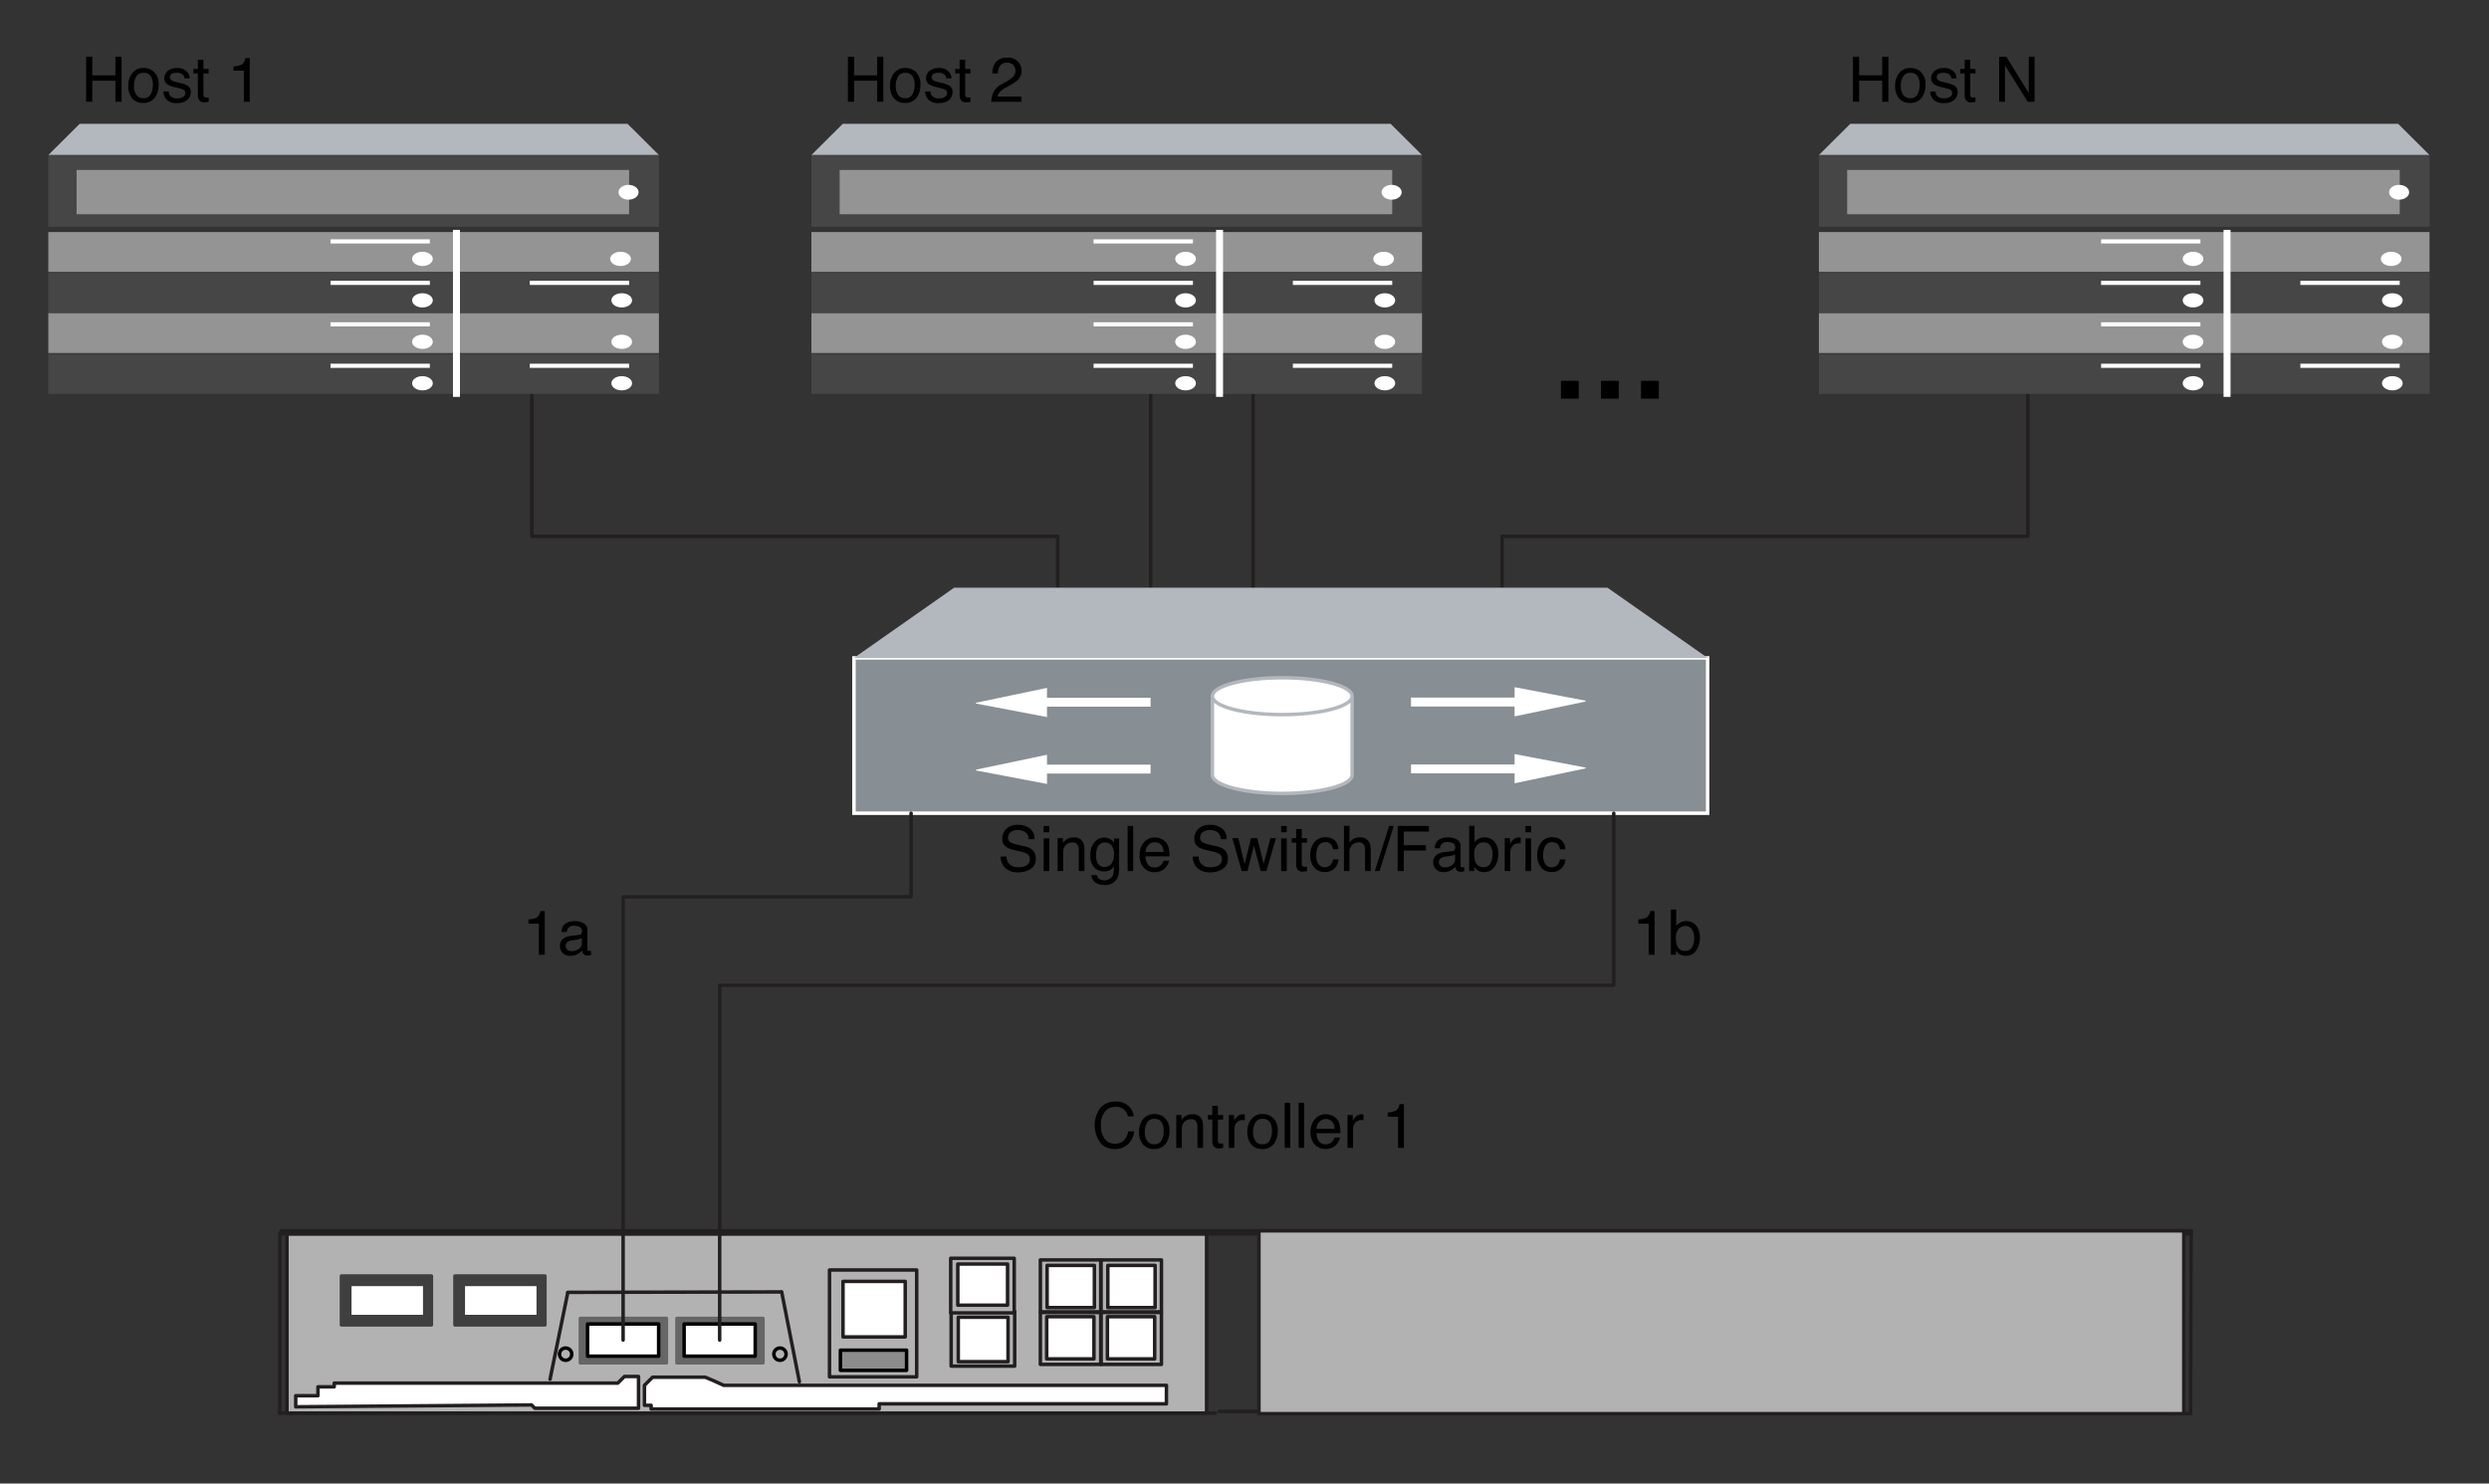 <svg xmlns="http://www.w3.org/2000/svg" viewBox="0 0 356.588 212.602"><rect x="0" y="0" width="356.588" height="212.602" fill="#333333" stroke="none"/><defs><style>.adb60cbd-8599-4d52-ad8f-e9e3b1d90ad9,.b26b05b1-2ea4-49bc-b7e1-215b05d3234e,.b8c6bab5-532f-4686-ad69-a2a317ab7eff,.e4f5b4c9-cf37-46fa-b82a-c961aa7a1719{fill:none;}.a371c212-15c3-414e-9a32-32febe1ee6a8,.b8c6bab5-532f-4686-ad69-a2a317ab7eff,.e018a293-1144-4511-9efd-504c41032578{stroke:#231f20;}.a371c212-15c3-414e-9a32-32febe1ee6a8,.a59b11aa-3bcd-4e32-a434-685fc050ba62,.b8c6bab5-532f-4686-ad69-a2a317ab7eff,.bf6b5645-eb0f-4d42-bbf0-b80c576dd2a1,.e018a293-1144-4511-9efd-504c41032578,.e3a4c0f5-120e-4187-a3fd-5f0a353a4a6a,.e4f5b4c9-cf37-46fa-b82a-c961aa7a1719,.e81360a2-4fdf-4245-ba1a-b19e683e281e,.ea867fc7-bb93-41ac-a06e-5727812a0a49{stroke-linecap:round;stroke-linejoin:round;}.a371c212-15c3-414e-9a32-32febe1ee6a8,.a59b11aa-3bcd-4e32-a434-685fc050ba62,.adb60cbd-8599-4d52-ad8f-e9e3b1d90ad9,.b26b05b1-2ea4-49bc-b7e1-215b05d3234e,.b8c6bab5-532f-4686-ad69-a2a317ab7eff,.bf6b5645-eb0f-4d42-bbf0-b80c576dd2a1,.e018a293-1144-4511-9efd-504c41032578,.e3a4c0f5-120e-4187-a3fd-5f0a353a4a6a,.e4f5b4c9-cf37-46fa-b82a-c961aa7a1719,.e81360a2-4fdf-4245-ba1a-b19e683e281e,.ea867fc7-bb93-41ac-a06e-5727812a0a49{stroke-width:0.5px;}.ea6e15d7-5fff-445d-9853-149cd0fd172d{fill:#878e94;}.b26b05b1-2ea4-49bc-b7e1-215b05d3234e,.be2125d8-b67d-4a27-888d-c0e71236d2b0{stroke:#fff;}.a9adb19e-8619-45ff-8abb-6552973499e9{fill:#b3b7be;}.a59b11aa-3bcd-4e32-a434-685fc050ba62,.be2125d8-b67d-4a27-888d-c0e71236d2b0,.e018a293-1144-4511-9efd-504c41032578,.e3a4c0f5-120e-4187-a3fd-5f0a353a4a6a,.ee2a014e-5a3c-4ac0-9e11-534b4d03095a{fill:#fff;}.adb60cbd-8599-4d52-ad8f-e9e3b1d90ad9{stroke:#b3b7be;}.aa6eeb81-6516-41f3-a754-bb1ff42faa3b{fill:#949494;}.e3ee4698-fe76-42d5-9c62-decda772161f{fill:#464646;}.aeb0f1fc-a879-4788-9525-6faafcdfdd41{fill:#444b4c;}.a371c212-15c3-414e-9a32-32febe1ee6a8{fill:#b2b2b2;}.e81360a2-4fdf-4245-ba1a-b19e683e281e{fill:#666;stroke:#666;}.a59b11aa-3bcd-4e32-a434-685fc050ba62,.bf6b5645-eb0f-4d42-bbf0-b80c576dd2a1,.e4f5b4c9-cf37-46fa-b82a-c961aa7a1719{stroke:#000;}.ea867fc7-bb93-41ac-a06e-5727812a0a49{fill:#3f3f3f;}.e3a4c0f5-120e-4187-a3fd-5f0a353a4a6a,.ea867fc7-bb93-41ac-a06e-5727812a0a49{stroke:#3f3f3f;}.bf6b5645-eb0f-4d42-bbf0-b80c576dd2a1{fill:#8c8c8c;}</style></defs><g id="e3b373e4-b161-4772-aa1c-3f4447cbb7a8" data-name="box_outline"><path d="M161.685,158.508a2.294,2.294,0,0,1,.743,1.469h-.853a1.623,1.623,0,0,0-1.761-1.354,1.896,1.896,0,0,0-1.513.67,3.098,3.098,0,0,0-.576,2.057,3.025,3.025,0,0,0,.52,1.84,1.806,1.806,0,0,0,1.552.707,1.631,1.631,0,0,0,1.446-.743,2.852,2.852,0,0,0,.393-1.028h.853a2.924,2.924,0,0,1-.747,1.709,2.64,2.64,0,0,1-2.05.831,2.688,2.688,0,0,1-1.868-.682,4.232,4.232,0,0,1-.247-5.128,2.715,2.715,0,0,1,2.228-.993A2.6,2.6,0,0,1,161.685,158.508Z"/><path d="M166.923,160.257a2.373,2.373,0,0,1,.624,1.782,3.07,3.07,0,0,1-.55,1.879,1.983,1.983,0,0,1-1.706.742,1.92,1.92,0,0,1-1.532-.656,2.602,2.602,0,0,1-.567-1.763,2.818,2.818,0,0,1,.598-1.888,2.001,2.001,0,0,1,1.606-.703A2.113,2.113,0,0,1,166.923,160.257Zm-.491,3.128a2.985,2.985,0,0,0,.289-1.323,2.378,2.378,0,0,0-.208-1.071,1.172,1.172,0,0,0-1.139-.649,1.12,1.12,0,0,0-1.043.554,2.58,2.58,0,0,0-.326,1.334,2.243,2.243,0,0,0,.326,1.25,1.144,1.144,0,0,0,1.035.501A1.077,1.077,0,0,0,166.432,163.385Z"/><path d="M168.519,159.787h.751v.668a2.122,2.122,0,0,1,.708-.594,1.901,1.901,0,0,1,.831-.18,1.368,1.368,0,0,1,1.353.699,2.476,2.476,0,0,1,.193,1.094v3.019h-.804v-2.967a1.605,1.605,0,0,0-.128-.694.772.772,0,0,0-.765-.439,1.522,1.522,0,0,0-.461.058,1.187,1.187,0,0,0-.571.387,1.152,1.152,0,0,0-.257.48,3.214,3.214,0,0,0-.06.71v2.466h-.791Z"/><path d="M173.682,158.473h.8v1.314h.751v.646h-.751v3.071a.331.331,0,0,0,.167.329.694.694,0,0,0,.308.049q.057,0,.123-.003t.154-.015v.629a1.877,1.877,0,0,1-.284.057,2.694,2.694,0,0,1-.318.018.857.857,0,0,1-.751-.283,1.261,1.261,0,0,1-.198-.736v-3.115h-.637v-.646h.637Z"/><path d="M176.046,159.787h.751V160.6a1.812,1.812,0,0,1,.453-.578,1.175,1.175,0,0,1,.831-.34c.015,0,.04.002.075.004q.053.006.18.018v.836a.827.827,0,0,0-.13-.018c-.039-.004-.083-.005-.129-.005a1.13,1.13,0,0,0-.918.384,1.348,1.348,0,0,0-.321.887v2.707h-.791Z"/><path d="M182.432,160.257a2.373,2.373,0,0,1,.624,1.782,3.067,3.067,0,0,1-.55,1.879,1.984,1.984,0,0,1-1.706.742,1.922,1.922,0,0,1-1.532-.656,2.604,2.604,0,0,1-.567-1.763,2.815,2.815,0,0,1,.598-1.888,2,2,0,0,1,1.605-.703A2.113,2.113,0,0,1,182.432,160.257Zm-.491,3.128a2.992,2.992,0,0,0,.289-1.323,2.385,2.385,0,0,0-.208-1.071,1.173,1.173,0,0,0-1.139-.649,1.119,1.119,0,0,0-1.043.554,2.576,2.576,0,0,0-.326,1.334,2.24,2.24,0,0,0,.326,1.25,1.143,1.143,0,0,0,1.034.501A1.076,1.076,0,0,0,181.94,163.385Z"/><path d="M184.049,158.038h.791v6.456h-.791Z"/><path d="M186.049,158.038h.791v6.456h-.791Z"/><path d="M190.934,159.916a1.794,1.794,0,0,1,.711.609,2.097,2.097,0,0,1,.315.83,5.432,5.432,0,0,1,.07,1.037h-3.424a2.042,2.042,0,0,0,.336,1.152,1.118,1.118,0,0,0,.973.435,1.246,1.246,0,0,0,.98-.411,1.386,1.386,0,0,0,.291-.551h.777a1.634,1.634,0,0,1-.203.578,2.114,2.114,0,0,1-.389.519,1.823,1.823,0,0,1-.885.475,2.667,2.667,0,0,1-.641.07,1.965,1.965,0,0,1-1.48-.639,2.495,2.495,0,0,1-.607-1.791,2.716,2.716,0,0,1,.611-1.842,2.015,2.015,0,0,1,1.599-.707A2.134,2.134,0,0,1,190.934,159.916Zm.283,1.849a2.078,2.078,0,0,0-.223-.821,1.137,1.137,0,0,0-1.076-.572,1.188,1.188,0,0,0-.906.395,1.496,1.496,0,0,0-.389.999Z"/><path d="M193.053,159.787h.752V160.6a1.815,1.815,0,0,1,.453-.578,1.174,1.174,0,0,1,.83-.34c.015,0,.039.002.074.004.035.004.096.01.181.018v.836a.83.83,0,0,0-.13-.018c-.039-.004-.082-.005-.129-.005a1.131,1.131,0,0,0-.919.384,1.349,1.349,0,0,0-.321.887v2.707h-.791Z"/><path d="M198.81,160.037v-.606a3.241,3.241,0,0,0,1.195-.279,1.382,1.382,0,0,0,.505-.926h.624v6.268h-.844v-4.457Z"/><path d="M144.196,122.744a1.814,1.814,0,0,0,.25.892,1.63,1.63,0,0,0,1.478.642,2.528,2.528,0,0,0,.864-.141.989.989,0,0,0,.753-.976.851.851,0,0,0-.319-.751,3.159,3.159,0,0,0-1.013-.383l-.847-.197a3.754,3.754,0,0,1-1.175-.427,1.364,1.364,0,0,1-.596-1.208,1.887,1.887,0,0,1,.586-1.429,2.31,2.31,0,0,1,1.659-.558,2.823,2.823,0,0,1,1.679.49,1.787,1.787,0,0,1,.69,1.566h-.822a1.662,1.662,0,0,0-.27-.796,1.534,1.534,0,0,0-1.302-.505,1.465,1.465,0,0,0-1.066.324,1.038,1.038,0,0,0-.324.756.744.744,0,0,0,.383.695,5.491,5.491,0,0,0,1.137.352l.877.206a2.625,2.625,0,0,1,.98.409,1.547,1.547,0,0,1,.596,1.313,1.653,1.653,0,0,1-.761,1.534,3.35,3.35,0,0,1-1.768.461,2.602,2.602,0,0,1-1.838-.615,2.1,2.1,0,0,1-.651-1.656Z"/><path d="M149.522,118.371h.804v.896h-.804Zm0,1.772h.804v4.684h-.804Z"/><path d="M151.522,120.12h.751v.668a2.095,2.095,0,0,1,.708-.593,1.873,1.873,0,0,1,.831-.181,1.371,1.371,0,0,1,1.354.698,2.487,2.487,0,0,1,.193,1.095v3.019h-.804V121.86a1.607,1.607,0,0,0-.127-.694.773.773,0,0,0-.765-.439,1.592,1.592,0,0,0-.461.057,1.189,1.189,0,0,0-.571.387,1.165,1.165,0,0,0-.257.482,3.192,3.192,0,0,0-.06.709v2.465h-.791Z"/><path d="M159.144,120.309a2.186,2.186,0,0,1,.455.449v-.594h.73v4.28a3.164,3.164,0,0,1-.263,1.415,1.886,1.886,0,0,1-1.853.958,2.272,2.272,0,0,1-1.275-.341,1.329,1.329,0,0,1-.578-1.065h.804a.892.892,0,0,0,.227.487,1.435,1.435,0,0,0,2.024-.377,3.631,3.631,0,0,0,.153-1.35,1.55,1.55,0,0,1-.569.536,2.036,2.036,0,0,1-2.213-.366,2.396,2.396,0,0,1-.571-1.796,2.725,2.725,0,0,1,.576-1.846,1.777,1.777,0,0,1,1.39-.663A1.705,1.705,0,0,1,159.144,120.309Zm.097.849a1.147,1.147,0,0,0-.914-.422,1.129,1.129,0,0,0-1.137.782,3.075,3.075,0,0,0-.162,1.094,1.949,1.949,0,0,0,.321,1.211,1.035,1.035,0,0,0,.864.416,1.212,1.212,0,0,0,1.193-.769,2.49,2.49,0,0,0,.192-1.016A1.971,1.971,0,0,0,159.24,121.157Z"/><path d="M161.554,118.371h.791v6.455h-.791Z"/><path d="M166.439,120.25a1.779,1.779,0,0,1,.712.608,2.114,2.114,0,0,1,.314.831,5.482,5.482,0,0,1,.07,1.037h-3.423a2.034,2.034,0,0,0,.336,1.152,1.119,1.119,0,0,0,.972.434,1.25,1.25,0,0,0,.981-.41,1.405,1.405,0,0,0,.29-.553h.778a1.637,1.637,0,0,1-.204.578,2.082,2.082,0,0,1-.388.521,1.822,1.822,0,0,1-.885.475,2.67,2.67,0,0,1-.641.07,1.96,1.96,0,0,1-1.48-.641,2.494,2.494,0,0,1-.607-1.79,2.712,2.712,0,0,1,.611-1.841,2.009,2.009,0,0,1,1.599-.708A2.131,2.131,0,0,1,166.439,120.25Zm.283,1.848a2.071,2.071,0,0,0-.222-.822,1.137,1.137,0,0,0-1.077-.57,1.19,1.19,0,0,0-.906.393,1.494,1.494,0,0,0-.388,1Z"/><path d="M171.714,122.744a1.814,1.814,0,0,0,.249.892,1.63,1.63,0,0,0,1.478.642,2.529,2.529,0,0,0,.864-.141.99.99,0,0,0,.753-.976.851.851,0,0,0-.319-.751,3.161,3.161,0,0,0-1.013-.383l-.847-.197a3.754,3.754,0,0,1-1.175-.427,1.364,1.364,0,0,1-.596-1.208,1.887,1.887,0,0,1,.586-1.429,2.31,2.31,0,0,1,1.659-.558,2.823,2.823,0,0,1,1.679.49,1.786,1.786,0,0,1,.69,1.566H174.9a1.662,1.662,0,0,0-.27-.796,1.534,1.534,0,0,0-1.302-.505,1.465,1.465,0,0,0-1.066.324,1.038,1.038,0,0,0-.324.756.744.744,0,0,0,.383.695,5.491,5.491,0,0,0,1.137.352l.877.206a2.624,2.624,0,0,1,.98.409,1.547,1.547,0,0,1,.596,1.313,1.654,1.654,0,0,1-.761,1.534,3.35,3.35,0,0,1-1.768.461,2.602,2.602,0,0,1-1.838-.615,2.101,2.101,0,0,1-.651-1.656Z"/><path d="M177.408,120.12l.905,3.709.917-3.709h.889l.922,3.687.963-3.687h.791l-1.367,4.706h-.82l-.959-3.643-.927,3.643H177.9l-1.358-4.706Z"/><path d="M183.54,118.371h.804v.896H183.54Zm0,1.772h.804v4.684H183.54Z"/><path d="M185.697,118.807h.801V120.12h.751v.645h-.751v3.072a.334.334,0,0,0,.166.33.733.733,0,0,0,.309.048q.056,0,.123-.003c.043-.002.095-.007.153-.015v.628a1.665,1.665,0,0,1-.284.058,2.675,2.675,0,0,1-.318.018.857.857,0,0,1-.751-.284,1.254,1.254,0,0,1-.198-.735v-3.116h-.637V120.12h.637Z"/><path d="M191.149,120.371a1.853,1.853,0,0,1,.6,1.331h-.768a1.429,1.429,0,0,0-.321-.724,1.014,1.014,0,0,0-.804-.287,1.113,1.113,0,0,0-1.082.737,2.926,2.926,0,0,0-.211,1.181,2.221,2.221,0,0,0,.299,1.189,1.162,1.162,0,0,0,1.721.184,1.665,1.665,0,0,0,.399-.821h.768a1.861,1.861,0,0,1-2.009,1.802,1.801,1.801,0,0,1-1.472-.674,2.583,2.583,0,0,1-.55-1.686,2.841,2.841,0,0,1,.603-1.93,1.946,1.946,0,0,1,1.534-.689A2.054,2.054,0,0,1,191.149,120.371Z"/><path d="M192.54,118.35h.791v2.408a2.311,2.311,0,0,1,.505-.502,1.716,1.716,0,0,1,.954-.25,1.409,1.409,0,0,1,1.389.717,2.437,2.437,0,0,1,.198,1.085v3.019h-.814V121.86a1.664,1.664,0,0,0-.132-.761.842.842,0,0,0-.809-.387,1.35,1.35,0,0,0-.892.339,1.629,1.629,0,0,0-.399,1.278v2.496H192.54Z"/><path d="M199.016,118.371h.668l-2.048,6.455h-.669Z"/><path d="M200.234,118.371h4.479v.791h-3.603v1.96h3.168v.768h-3.168v2.936h-.875Z"/><path d="M208.066,121.978a.429.429,0,0,0,.364-.229.701.701,0,0,0,.053-.305.645.645,0,0,0-.287-.588,1.527,1.527,0,0,0-.822-.184,1.04,1.04,0,0,0-.878.336,1.115,1.115,0,0,0-.188.552H205.57a1.363,1.363,0,0,1,.564-1.214,2.3,2.3,0,0,1,1.257-.342,2.553,2.553,0,0,1,1.348.316,1.073,1.073,0,0,1,.514.984v2.711a.353.353,0,0,0,.051.198.244.244,0,0,0,.213.075.893.893,0,0,0,.119-.008,1.36,1.36,0,0,0,.141-.019v.585a2.037,2.037,0,0,1-.281.066,1.888,1.888,0,0,1-.264.014.651.651,0,0,1-.594-.29,1.117,1.117,0,0,1-.136-.435,2.012,2.012,0,0,1-.694.549,2.15,2.15,0,0,1-.998.232,1.488,1.488,0,0,1-1.07-.397,1.323,1.323,0,0,1-.414-.994,1.28,1.28,0,0,1,.408-1.014,1.937,1.937,0,0,1,1.072-.443Zm-1.666,2.137a.935.935,0,0,0,.594.197,1.81,1.81,0,0,0,.809-.193,1.084,1.084,0,0,0,.658-1.049v-.636a1.342,1.342,0,0,1-.372.154,2.928,2.928,0,0,1-.448.088l-.477.061a1.835,1.835,0,0,0-.645.18.698.698,0,0,0-.367.658A.648.648,0,0,0,206.4,124.115Z"/><path d="M210.482,118.35h.77v2.342a1.738,1.738,0,0,1,1.407-.694,1.845,1.845,0,0,1,1.432.605,2.564,2.564,0,0,1,.55,1.781,3.054,3.054,0,0,1-.543,1.855,1.762,1.762,0,0,1-1.504.738,1.546,1.546,0,0,1-.909-.26,2.165,2.165,0,0,1-.472-.492v.602h-.73Zm3.025,5.418a2.506,2.506,0,0,0,.319-1.345,2.203,2.203,0,0,0-.319-1.23,1.054,1.054,0,0,0-.941-.487,1.318,1.318,0,0,0-.951.399,1.794,1.794,0,0,0-.407,1.318,2.917,2.917,0,0,0,.167,1.077,1.159,1.159,0,0,0,1.169.777A1.062,1.062,0,0,0,213.508,123.768Z"/><path d="M215.576,120.12h.752v.814a1.774,1.774,0,0,1,.452-.578,1.175,1.175,0,0,1,.831-.341.708.708,0,0,1,.074.005c.035.002.096.008.18.018v.834q-.07-.012-.129-.018c-.039-.002-.083-.004-.13-.004a1.133,1.133,0,0,0-.919.385,1.344,1.344,0,0,0-.32.885v2.707h-.791Z"/><path d="M218.551,118.371h.805v.896h-.805Zm0,1.772h.805v4.684h-.805Z"/><path d="M223.66,120.371a1.853,1.853,0,0,1,.6,1.331h-.77a1.427,1.427,0,0,0-.32-.724,1.016,1.016,0,0,0-.805-.287,1.11,1.11,0,0,0-1.08.737,2.924,2.924,0,0,0-.211,1.181,2.221,2.221,0,0,0,.299,1.189,1.023,1.023,0,0,0,.94.482,1.034,1.034,0,0,0,.78-.299,1.639,1.639,0,0,0,.397-.821h.77a1.861,1.861,0,0,1-2.008,1.802,1.803,1.803,0,0,1-1.473-.674,2.583,2.583,0,0,1-.549-1.686,2.841,2.841,0,0,1,.602-1.93,1.944,1.944,0,0,1,1.533-.689A2.054,2.054,0,0,1,223.66,120.371Z"/><path d="M75.716,132.371v-.607a3.193,3.193,0,0,0,1.195-.279,1.368,1.368,0,0,0,.505-.924h.624v6.266h-.844v-4.455Z"/><path d="M82.963,133.978a.43.43,0,0,0,.365-.229.699.699,0,0,0,.053-.305.645.645,0,0,0-.287-.588,1.526,1.526,0,0,0-.822-.184,1.039,1.039,0,0,0-.877.336,1.11,1.11,0,0,0-.189.552h-.738a1.365,1.365,0,0,1,.564-1.214,2.301,2.301,0,0,1,1.257-.342,2.555,2.555,0,0,1,1.348.316,1.074,1.074,0,0,1,.514.984v2.711a.345.345,0,0,0,.051.198.243.243,0,0,0,.213.075.885.885,0,0,0,.119-.008,1.358,1.358,0,0,0,.141-.019v.585a2.037,2.037,0,0,1-.281.066,1.888,1.888,0,0,1-.264.014.65.65,0,0,1-.593-.29,1.116,1.116,0,0,1-.136-.435,2.01,2.01,0,0,1-.694.549,2.148,2.148,0,0,1-.998.232,1.486,1.486,0,0,1-1.07-.397,1.321,1.321,0,0,1-.415-.994,1.28,1.28,0,0,1,.409-1.014,1.937,1.937,0,0,1,1.072-.443Zm-1.665,2.137a.934.934,0,0,0,.593.197,1.804,1.804,0,0,0,.809-.193,1.085,1.085,0,0,0,.659-1.049v-.636a1.352,1.352,0,0,1-.373.154,2.918,2.918,0,0,1-.448.088l-.478.061a1.841,1.841,0,0,0-.646.18.7.7,0,0,0-.367.658A.648.648,0,0,0,81.297,136.115Z"/><path d="M234.717,132.371v-.607a3.204,3.204,0,0,0,1.195-.279,1.372,1.372,0,0,0,.505-.924h.624v6.266h-.844v-4.455Z"/><path d="M239.375,130.35h.769v2.342a1.738,1.738,0,0,1,1.407-.694,1.846,1.846,0,0,1,1.432.605,2.564,2.564,0,0,1,.549,1.781,3.053,3.053,0,0,1-.542,1.855,1.764,1.764,0,0,1-1.505.738,1.545,1.545,0,0,1-.908-.26,2.188,2.188,0,0,1-.473-.492v.602h-.729Zm3.023,5.418a2.496,2.496,0,0,0,.32-1.345,2.195,2.195,0,0,0-.32-1.23,1.052,1.052,0,0,0-.941-.487,1.312,1.312,0,0,0-.949.399,1.79,1.79,0,0,0-.408,1.318,2.894,2.894,0,0,0,.168,1.077,1.157,1.157,0,0,0,1.168.777A1.06,1.06,0,0,0,242.398,135.768Z"/></g><g id="a460be7c-4289-4573-8cfa-418f216d7c5c" data-name="lines&amp;text"><polyline class="b8c6bab5-532f-4686-ad69-a2a317ab7eff" points="76.194 56.451 76.194 76.856 151.527 76.856 151.527 84.217"/><polyline class="b8c6bab5-532f-4686-ad69-a2a317ab7eff" points="290.528 56.451 290.528 76.856 215.194 76.856 215.194 84.217"/><line class="b8c6bab5-532f-4686-ad69-a2a317ab7eff" x1="164.86" y1="56.451" x2="164.86" y2="84.217"/><line class="b8c6bab5-532f-4686-ad69-a2a317ab7eff" x1="179.528" y1="56.451" x2="179.528" y2="84.217"/></g><g id="a0510fc8-bad1-47c7-af59-c8f4182c3d3e" data-name="Guide"><polyline class="ea6e15d7-5fff-445d-9853-149cd0fd172d" points="244.645 116.541 122.343 116.541 122.343 94.284 244.645 94.284 244.645 116.541"/><polygon class="b26b05b1-2ea4-49bc-b7e1-215b05d3234e" points="244.645 116.541 122.343 116.541 122.343 94.284 244.645 94.284 244.645 116.541 244.645 116.541"/><polyline class="a9adb19e-8619-45ff-8abb-6552973499e9" points="244.645 94.284 122.343 94.284 136.7 84.217 230.288 84.217 244.645 94.284"/><path class="ee2a014e-5a3c-4ac0-9e11-534b4d03095a" d="M193.717,99.767c0,1.46-4.482,2.642-10.012,2.642s-10.013-1.182-10.013-2.642,4.482-2.641,10.013-2.641,10.012,1.182,10.012,2.641"/><path class="ee2a014e-5a3c-4ac0-9e11-534b4d03095a" d="M173.692,100.143v10.92c0,1.456,4.482,2.641,10.013,2.641s10.012-1.185,10.012-2.641V99.767"/><path class="adb60cbd-8599-4d52-ad8f-e9e3b1d90ad9" d="M173.692,100.143v10.92c0,1.456,4.482,2.641,10.013,2.641s10.012-1.185,10.012-2.641V99.767m0,0c0,1.46-4.482,2.642-10.012,2.642s-10.013-1.182-10.013-2.642,4.482-2.641,10.013-2.641,10.012,1.182,10.012,2.641Z"/><polyline class="ee2a014e-5a3c-4ac0-9e11-534b4d03095a" points="227.163 100.412 216.989 98.479 216.989 99.968 202.151 99.968 202.151 101.248 216.989 101.248 216.989 102.665 227.163 100.534 227.163 100.412"/><polyline class="ee2a014e-5a3c-4ac0-9e11-534b4d03095a" points="227.163 109.999 216.989 108.064 216.989 109.553 202.151 109.553 202.151 110.827 216.989 110.827 216.989 112.249 227.163 110.115 227.163 109.999"/><polyline class="ee2a014e-5a3c-4ac0-9e11-534b4d03095a" points="139.83 110.413 149.998 112.347 149.998 110.857 164.838 110.857 164.838 109.583 149.998 109.583 149.998 108.163 139.83 110.296 139.83 110.413"/><polyline class="ee2a014e-5a3c-4ac0-9e11-534b4d03095a" points="139.83 100.827 149.998 102.761 149.998 101.272 164.838 101.272 164.838 99.997 149.998 99.997 149.998 98.576 139.83 100.71 139.83 100.827"/><polyline class="aa6eeb81-6516-41f3-a754-bb1ff42faa3b" points="94.402 38.967 6.92 38.967 6.92 33.254 94.402 33.254 94.402 38.967"/><polyline class="e3ee4698-fe76-42d5-9c62-decda772161f" points="94.402 44.823 6.92 44.823 6.92 39.11 94.402 39.11 94.402 44.823"/><polyline class="aa6eeb81-6516-41f3-a754-bb1ff42faa3b" points="94.402 50.595 6.92 50.595 6.92 44.882 94.402 44.882 94.402 50.595"/><polyline class="e3ee4698-fe76-42d5-9c62-decda772161f" points="94.402 56.451 6.92 56.451 6.92 50.738 94.402 50.738 94.402 56.451"/><polyline class="a9adb19e-8619-45ff-8abb-6552973499e9" points="94.402 22.22 6.92 22.22 11.413 17.748 89.909 17.748 94.402 22.22"/><path class="aeb0f1fc-a879-4788-9525-6faafcdfdd41" d="M92.138,31.548a3.17,3.17,0,0,1,0-6.339v6.339"/><polyline class="e3ee4698-fe76-42d5-9c62-decda772161f" points="94.402 32.502 6.92 32.502 6.92 22.22 94.402 22.22 94.402 32.502"/><polyline class="aa6eeb81-6516-41f3-a754-bb1ff42faa3b" points="90.131 30.7 10.972 30.7 10.972 24.36 90.131 24.36 90.131 30.7"/><path class="ee2a014e-5a3c-4ac0-9e11-534b4d03095a" d="M91.487,27.552c0,.587-.645,1.062-1.44,1.062s-1.44-.475-1.44-1.062.645-1.06,1.44-1.06S91.487,26.967,91.487,27.552Z"/><rect class="ee2a014e-5a3c-4ac0-9e11-534b4d03095a" x="47.35" y="34.298" width="14.232" height="0.595"/><path class="ee2a014e-5a3c-4ac0-9e11-534b4d03095a" d="M62.006,37.1c0,.562-.664,1.019-1.482,1.019S59.041,37.662,59.041,37.1s.664-1.018,1.482-1.018S62.006,36.537,62.006,37.1Z"/><rect class="ee2a014e-5a3c-4ac0-9e11-534b4d03095a" x="47.35" y="40.24" width="14.232" height="0.594"/><path class="ee2a014e-5a3c-4ac0-9e11-534b4d03095a" d="M62.006,43.041c0,.562-.664,1.019-1.482,1.019s-1.482-.456-1.482-1.019.664-1.018,1.482-1.018S62.006,42.478,62.006,43.041Z"/><rect class="ee2a014e-5a3c-4ac0-9e11-534b4d03095a" x="75.899" y="40.24" width="14.232" height="0.594"/><path class="ee2a014e-5a3c-4ac0-9e11-534b4d03095a" d="M90.555,43.041c0,.562-.664,1.019-1.482,1.019S87.59,43.603,87.59,43.041s.664-1.018,1.482-1.018S90.555,42.478,90.555,43.041Z"/><path class="ee2a014e-5a3c-4ac0-9e11-534b4d03095a" d="M90.555,48.982c0,.562-.664,1.019-1.482,1.019S87.59,49.544,87.59,48.982s.664-1.018,1.482-1.018S90.555,48.419,90.555,48.982Z"/><rect class="ee2a014e-5a3c-4ac0-9e11-534b4d03095a" x="75.899" y="52.123" width="14.232" height="0.594"/><path class="ee2a014e-5a3c-4ac0-9e11-534b4d03095a" d="M90.555,54.923c0,.562-.664,1.019-1.482,1.019S87.59,55.486,87.59,54.923s.664-1.018,1.482-1.018S90.555,54.361,90.555,54.923Z"/><rect class="ee2a014e-5a3c-4ac0-9e11-534b4d03095a" x="47.35" y="46.182" width="14.232" height="0.594"/><path class="ee2a014e-5a3c-4ac0-9e11-534b4d03095a" d="M62.006,48.982c0,.562-.664,1.019-1.482,1.019s-1.482-.456-1.482-1.019.664-1.018,1.482-1.018S62.006,48.42,62.006,48.982Z"/><rect class="ee2a014e-5a3c-4ac0-9e11-534b4d03095a" x="47.35" y="52.123" width="14.232" height="0.594"/><path class="ee2a014e-5a3c-4ac0-9e11-534b4d03095a" d="M62.006,54.924c0,.563-.664,1.019-1.482,1.019s-1.482-.456-1.482-1.019.664-1.018,1.482-1.018S62.006,54.361,62.006,54.924Z"/><path class="ee2a014e-5a3c-4ac0-9e11-534b4d03095a" d="M90.386,37.1c0,.562-.663,1.019-1.482,1.019s-1.482-.456-1.482-1.019.664-1.018,1.482-1.018S90.386,36.537,90.386,37.1Z"/><line class="be2125d8-b67d-4a27-888d-c0e71236d2b0" x1="65.395" y1="32.94" x2="65.395" y2="56.876"/><polyline class="aa6eeb81-6516-41f3-a754-bb1ff42faa3b" points="203.727 38.967 116.245 38.967 116.245 33.254 203.727 33.254 203.727 38.967"/><polyline class="e3ee4698-fe76-42d5-9c62-decda772161f" points="203.727 44.823 116.245 44.823 116.245 39.11 203.727 39.11 203.727 44.823"/><polyline class="aa6eeb81-6516-41f3-a754-bb1ff42faa3b" points="203.727 50.595 116.245 50.595 116.245 44.882 203.727 44.882 203.727 50.595"/><polyline class="e3ee4698-fe76-42d5-9c62-decda772161f" points="203.727 56.451 116.245 56.451 116.245 50.738 203.727 50.738 203.727 56.451"/><polyline class="a9adb19e-8619-45ff-8abb-6552973499e9" points="203.727 22.22 116.245 22.22 120.738 17.748 199.233 17.748 203.727 22.22"/><path class="aeb0f1fc-a879-4788-9525-6faafcdfdd41" d="M201.463,31.548a3.17,3.17,0,0,1,0-6.339v6.339"/><polyline class="e3ee4698-fe76-42d5-9c62-decda772161f" points="203.727 32.502 116.245 32.502 116.245 22.22 203.727 22.22 203.727 32.502"/><polyline class="aa6eeb81-6516-41f3-a754-bb1ff42faa3b" points="199.456 30.7 120.295 30.7 120.295 24.36 199.456 24.36 199.456 30.7"/><path class="ee2a014e-5a3c-4ac0-9e11-534b4d03095a" d="M200.811,27.552c0,.587-.644,1.062-1.439,1.062s-1.44-.475-1.44-1.062.644-1.06,1.44-1.06S200.811,26.967,200.811,27.552Z"/><rect class="ee2a014e-5a3c-4ac0-9e11-534b4d03095a" x="156.675" y="34.298" width="14.232" height="0.595"/><path class="ee2a014e-5a3c-4ac0-9e11-534b4d03095a" d="M171.331,37.1c0,.562-.664,1.019-1.482,1.019s-1.482-.456-1.482-1.019.664-1.018,1.482-1.018S171.331,36.537,171.331,37.1Z"/><rect class="ee2a014e-5a3c-4ac0-9e11-534b4d03095a" x="156.675" y="40.24" width="14.232" height="0.595"/><path class="ee2a014e-5a3c-4ac0-9e11-534b4d03095a" d="M171.331,43.041c0,.562-.664,1.019-1.482,1.019s-1.482-.456-1.482-1.019.664-1.018,1.482-1.018S171.331,42.478,171.331,43.041Z"/><rect class="ee2a014e-5a3c-4ac0-9e11-534b4d03095a" x="185.224" y="40.24" width="14.232" height="0.595"/><path class="ee2a014e-5a3c-4ac0-9e11-534b4d03095a" d="M199.88,43.041c0,.562-.664,1.019-1.483,1.019s-1.482-.456-1.482-1.019.663-1.018,1.482-1.018S199.88,42.478,199.88,43.041Z"/><path class="ee2a014e-5a3c-4ac0-9e11-534b4d03095a" d="M199.88,48.982c0,.562-.664,1.019-1.483,1.019s-1.482-.456-1.482-1.019.663-1.018,1.482-1.018S199.88,48.419,199.88,48.982Z"/><rect class="ee2a014e-5a3c-4ac0-9e11-534b4d03095a" x="185.224" y="52.123" width="14.232" height="0.594"/><path class="ee2a014e-5a3c-4ac0-9e11-534b4d03095a" d="M199.88,54.923c0,.562-.664,1.019-1.483,1.019s-1.482-.456-1.482-1.019.663-1.018,1.482-1.018S199.88,54.361,199.88,54.923Z"/><rect class="ee2a014e-5a3c-4ac0-9e11-534b4d03095a" x="156.675" y="46.182" width="14.232" height="0.594"/><path class="ee2a014e-5a3c-4ac0-9e11-534b4d03095a" d="M171.331,48.982c0,.562-.664,1.019-1.482,1.019s-1.482-.456-1.482-1.019.664-1.018,1.482-1.018S171.331,48.42,171.331,48.982Z"/><rect class="ee2a014e-5a3c-4ac0-9e11-534b4d03095a" x="156.675" y="52.123" width="14.232" height="0.594"/><path class="ee2a014e-5a3c-4ac0-9e11-534b4d03095a" d="M171.331,54.924c0,.563-.664,1.019-1.482,1.019s-1.482-.456-1.482-1.019.664-1.018,1.482-1.018S171.331,54.361,171.331,54.924Z"/><path class="ee2a014e-5a3c-4ac0-9e11-534b4d03095a" d="M199.711,37.1c0,.562-.663,1.019-1.483,1.019s-1.481-.456-1.481-1.019.663-1.018,1.481-1.018S199.711,36.537,199.711,37.1Z"/><line class="be2125d8-b67d-4a27-888d-c0e71236d2b0" x1="174.72" y1="32.94" x2="174.72" y2="56.876"/><polyline class="aa6eeb81-6516-41f3-a754-bb1ff42faa3b" points="348.066 38.967 260.584 38.967 260.584 33.254 348.066 33.254 348.066 38.967"/><polyline class="e3ee4698-fe76-42d5-9c62-decda772161f" points="348.066 44.823 260.584 44.823 260.584 39.11 348.066 39.11 348.066 44.823"/><polyline class="aa6eeb81-6516-41f3-a754-bb1ff42faa3b" points="348.066 50.595 260.584 50.595 260.584 44.882 348.066 44.882 348.066 50.595"/><polyline class="e3ee4698-fe76-42d5-9c62-decda772161f" points="348.066 56.451 260.584 56.451 260.584 50.738 348.066 50.738 348.066 56.451"/><polyline class="a9adb19e-8619-45ff-8abb-6552973499e9" points="348.066 22.22 260.584 22.22 265.079 17.748 343.574 17.748 348.066 22.22"/><path class="aeb0f1fc-a879-4788-9525-6faafcdfdd41" d="M345.803,31.548a3.17,3.17,0,0,1,0-6.339v6.339"/><polyline class="e3ee4698-fe76-42d5-9c62-decda772161f" points="348.066 32.502 260.584 32.502 260.584 22.22 348.066 22.22 348.066 32.502"/><polyline class="aa6eeb81-6516-41f3-a754-bb1ff42faa3b" points="343.797 30.7 264.637 30.7 264.637 24.36 343.797 24.36 343.797 30.7"/><path class="ee2a014e-5a3c-4ac0-9e11-534b4d03095a" d="M345.15,27.552c0,.587-.643,1.062-1.44,1.062-.795,0-1.439-.475-1.439-1.062s.644-1.06,1.439-1.06C344.508,26.492,345.15,26.967,345.15,27.552Z"/><rect class="ee2a014e-5a3c-4ac0-9e11-534b4d03095a" x="301.014" y="34.298" width="14.232" height="0.595"/><path class="ee2a014e-5a3c-4ac0-9e11-534b4d03095a" d="M315.67,37.1c0,.562-.664,1.019-1.482,1.019s-1.482-.456-1.482-1.019.664-1.018,1.482-1.018S315.67,36.537,315.67,37.1Z"/><rect class="ee2a014e-5a3c-4ac0-9e11-534b4d03095a" x="301.014" y="40.24" width="14.232" height="0.595"/><path class="ee2a014e-5a3c-4ac0-9e11-534b4d03095a" d="M315.67,43.041c0,.562-.664,1.019-1.482,1.019s-1.482-.456-1.482-1.019.664-1.018,1.482-1.018S315.67,42.478,315.67,43.041Z"/><rect class="ee2a014e-5a3c-4ac0-9e11-534b4d03095a" x="329.565" y="40.24" width="14.232" height="0.595"/><path class="ee2a014e-5a3c-4ac0-9e11-534b4d03095a" d="M344.221,43.041c0,.562-.664,1.019-1.482,1.019-.82,0-1.482-.456-1.482-1.019s.662-1.018,1.482-1.018C343.557,42.023,344.221,42.478,344.221,43.041Z"/><path class="ee2a014e-5a3c-4ac0-9e11-534b4d03095a" d="M344.221,48.982c0,.562-.664,1.019-1.482,1.019-.82,0-1.482-.456-1.482-1.019s.662-1.018,1.482-1.018C343.557,47.964,344.221,48.419,344.221,48.982Z"/><rect class="ee2a014e-5a3c-4ac0-9e11-534b4d03095a" x="329.565" y="52.123" width="14.232" height="0.594"/><path class="ee2a014e-5a3c-4ac0-9e11-534b4d03095a" d="M344.221,54.923c0,.562-.664,1.019-1.482,1.019-.82,0-1.482-.456-1.482-1.019s.662-1.018,1.482-1.018C343.557,53.905,344.221,54.361,344.221,54.923Z"/><rect class="ee2a014e-5a3c-4ac0-9e11-534b4d03095a" x="301.014" y="46.182" width="14.232" height="0.594"/><path class="ee2a014e-5a3c-4ac0-9e11-534b4d03095a" d="M315.67,48.982c0,.562-.664,1.019-1.482,1.019s-1.482-.456-1.482-1.019.664-1.018,1.482-1.018S315.67,48.42,315.67,48.982Z"/><rect class="ee2a014e-5a3c-4ac0-9e11-534b4d03095a" x="301.014" y="52.123" width="14.232" height="0.594"/><path class="ee2a014e-5a3c-4ac0-9e11-534b4d03095a" d="M315.67,54.924c0,.563-.662,1.019-1.482,1.019-.818,0-1.482-.456-1.482-1.019s.664-1.018,1.482-1.018S315.67,54.361,315.67,54.924Z"/><path class="ee2a014e-5a3c-4ac0-9e11-534b4d03095a" d="M344.053,37.1c0,.562-.664,1.019-1.484,1.019-.818,0-1.48-.456-1.48-1.019s.662-1.018,1.48-1.018C343.389,36.081,344.053,36.537,344.053,37.1Z"/><line class="be2125d8-b67d-4a27-888d-c0e71236d2b0" x1="319.06" y1="32.94" x2="319.06" y2="56.876"/><path d="M12.339,8.128h.882v2.667h3.312V8.128h.882V14.584h-.882V11.565H13.221V14.584h-.882Z"/><path d="M22.103,10.347a2.377,2.377,0,0,1,.623,1.783,3.073,3.073,0,0,1-.549,1.879,1.979,1.979,0,0,1-1.703.742,1.915,1.915,0,0,1-1.529-.656,2.605,2.605,0,0,1-.566-1.763,2.819,2.819,0,0,1,.597-1.888,1.996,1.996,0,0,1,1.603-.703A2.104,2.104,0,0,1,22.103,10.347Zm-.49,3.128a2.99,2.99,0,0,0,.288-1.323,2.385,2.385,0,0,0-.208-1.071,1.169,1.169,0,0,0-1.136-.649,1.117,1.117,0,0,0-1.041.553,2.588,2.588,0,0,0-.325,1.334,2.25,2.25,0,0,0,.325,1.251,1.142,1.142,0,0,0,1.032.5A1.075,1.075,0,0,0,21.613,13.475Z"/><path d="M24.165,13.107a1.134,1.134,0,0,0,.202.607,1.277,1.277,0,0,0,1.056.382,1.588,1.588,0,0,0,.788-.191.633.633,0,0,0,.34-.591.505.505,0,0,0-.272-.462,3.276,3.276,0,0,0-.686-.224l-.638-.158a3.142,3.142,0,0,1-.9-.334.996.996,0,0,1-.517-.888,1.351,1.351,0,0,1,.487-1.081,1.957,1.957,0,0,1,1.309-.413,1.827,1.827,0,0,1,1.551.624,1.344,1.344,0,0,1,.289.853h-.746a.895.895,0,0,0-.193-.485,1.253,1.253,0,0,0-.965-.31,1.177,1.177,0,0,0-.694.171.531.531,0,0,0-.236.451.554.554,0,0,0,.31.491,1.888,1.888,0,0,0,.527.193l.532.128a4.16,4.16,0,0,1,1.162.4,1.06,1.06,0,0,1,.46.954,1.446,1.446,0,0,1-.482,1.085,2.065,2.065,0,0,1-1.468.457,1.981,1.981,0,0,1-1.503-.477,1.789,1.789,0,0,1-.473-1.18Z"/><path d="M28.345,8.563h.798V9.877h.75v.646h-.75v3.072a.333.333,0,0,0,.167.33.709.709,0,0,0,.307.048q.057,0,.123-.003c.044-.002.095-.007.153-.015v.628a1.754,1.754,0,0,1-.283.057,2.694,2.694,0,0,1-.318.018.856.856,0,0,1-.75-.284,1.261,1.261,0,0,1-.197-.736V10.523H27.709v-.646h.636Z"/><path d="M33.459,10.128V9.521a3.201,3.201,0,0,0,1.193-.279,1.373,1.373,0,0,0,.504-.925h.623V14.584H34.937V10.128Z"/><path d="M121.476,8.128h.882v2.667h3.312V8.128h.882V14.584h-.882V11.565h-3.312V14.584h-.882Z"/><path d="M131.24,10.347a2.377,2.377,0,0,1,.623,1.783,3.073,3.073,0,0,1-.549,1.879,1.978,1.978,0,0,1-1.703.742,1.915,1.915,0,0,1-1.529-.656,2.605,2.605,0,0,1-.566-1.763,2.819,2.819,0,0,1,.597-1.888,1.996,1.996,0,0,1,1.603-.703A2.104,2.104,0,0,1,131.24,10.347Zm-.49,3.128a2.99,2.99,0,0,0,.288-1.323,2.384,2.384,0,0,0-.208-1.071,1.169,1.169,0,0,0-1.136-.649,1.118,1.118,0,0,0-1.041.553,2.588,2.588,0,0,0-.325,1.334,2.25,2.25,0,0,0,.325,1.251,1.142,1.142,0,0,0,1.032.5A1.075,1.075,0,0,0,130.75,13.475Z"/><path d="M133.301,13.107a1.134,1.134,0,0,0,.202.607,1.277,1.277,0,0,0,1.056.382,1.589,1.589,0,0,0,.788-.191.633.633,0,0,0,.34-.591.505.505,0,0,0-.272-.462,3.276,3.276,0,0,0-.686-.224l-.638-.158a3.142,3.142,0,0,1-.9-.334.996.996,0,0,1-.517-.888,1.351,1.351,0,0,1,.487-1.081,1.957,1.957,0,0,1,1.309-.413,1.827,1.827,0,0,1,1.551.624,1.344,1.344,0,0,1,.289.853h-.746a.895.895,0,0,0-.193-.485,1.253,1.253,0,0,0-.965-.31,1.177,1.177,0,0,0-.694.171.531.531,0,0,0-.236.451.554.554,0,0,0,.31.491,1.889,1.889,0,0,0,.527.193l.532.128a4.16,4.16,0,0,1,1.162.4,1.06,1.06,0,0,1,.46.954,1.446,1.446,0,0,1-.482,1.085,2.065,2.065,0,0,1-1.468.457,1.981,1.981,0,0,1-1.503-.477,1.789,1.789,0,0,1-.473-1.18Z"/><path d="M137.481,8.563h.798V9.877h.75v.646h-.75v3.072a.333.333,0,0,0,.167.33.709.709,0,0,0,.307.048q.057,0,.123-.003c.044-.002.095-.007.153-.015v.628a1.752,1.752,0,0,1-.283.057,2.693,2.693,0,0,1-.318.018.856.856,0,0,1-.75-.284,1.262,1.262,0,0,1-.197-.736V10.523h-.636v-.646h.636Z"/><path d="M142.352,13.169a2.717,2.717,0,0,1,1.138-1.094l.842-.488a3.929,3.929,0,0,0,.794-.563,1.233,1.233,0,0,0,.031-1.71A1.196,1.196,0,0,0,144.28,8.99a1.144,1.144,0,0,0-1.123.617,2.214,2.214,0,0,0-.184.916H142.17a2.83,2.83,0,0,1,.303-1.34,1.898,1.898,0,0,1,1.812-.914,1.865,1.865,0,0,1,2.075,1.885,1.769,1.769,0,0,1-.531,1.292,5.202,5.202,0,0,1-1.101.756l-.601.334a3.898,3.898,0,0,0-.676.453,1.646,1.646,0,0,0-.552.848h3.43v.747h-4.311A3.678,3.678,0,0,1,142.352,13.169Z"/><path d="M265.466,8.128h.882v2.667h3.312V8.128h.882V14.584h-.882V11.565h-3.312V14.584h-.882Z"/><path d="M275.23,10.347a2.374,2.374,0,0,1,.623,1.783,3.073,3.073,0,0,1-.549,1.879,1.978,1.978,0,0,1-1.703.742,1.914,1.914,0,0,1-1.528-.656,2.604,2.604,0,0,1-.566-1.763,2.822,2.822,0,0,1,.597-1.888,1.995,1.995,0,0,1,1.603-.703A2.103,2.103,0,0,1,275.23,10.347Zm-.49,3.128a2.992,2.992,0,0,0,.289-1.323,2.384,2.384,0,0,0-.208-1.071,1.169,1.169,0,0,0-1.137-.649,1.117,1.117,0,0,0-1.041.553,2.588,2.588,0,0,0-.325,1.334,2.25,2.25,0,0,0,.325,1.251,1.141,1.141,0,0,0,1.032.5A1.074,1.074,0,0,0,274.739,13.475Z"/><path d="M277.291,13.107a1.141,1.141,0,0,0,.202.607,1.278,1.278,0,0,0,1.057.382,1.584,1.584,0,0,0,.787-.191.633.633,0,0,0,.341-.591.504.504,0,0,0-.272-.462,3.259,3.259,0,0,0-.686-.224l-.637-.158a3.124,3.124,0,0,1-.9-.334.996.996,0,0,1-.517-.888,1.348,1.348,0,0,1,.487-1.081,1.955,1.955,0,0,1,1.309-.413,1.828,1.828,0,0,1,1.552.624,1.347,1.347,0,0,1,.289.853h-.746a.892.892,0,0,0-.193-.485,1.252,1.252,0,0,0-.965-.31,1.174,1.174,0,0,0-.693.171.531.531,0,0,0-.236.451.554.554,0,0,0,.31.491,1.888,1.888,0,0,0,.527.193l.532.128a4.163,4.163,0,0,1,1.162.4,1.06,1.06,0,0,1,.46.954,1.446,1.446,0,0,1-.481,1.085,2.066,2.066,0,0,1-1.468.457,1.98,1.98,0,0,1-1.503-.477,1.794,1.794,0,0,1-.474-1.18Z"/><path d="M281.472,8.563h.798V9.877h.75v.646h-.75v3.072a.333.333,0,0,0,.167.33.705.705,0,0,0,.307.048c.038,0,.079-.001.123-.003s.095-.007.153-.015v.628a1.745,1.745,0,0,1-.283.057,2.67,2.67,0,0,1-.317.018.853.853,0,0,1-.75-.284,1.258,1.258,0,0,1-.197-.736V10.523h-.637v-.646h.637Z"/><path d="M286.411,8.128H287.44l3.213,5.216V8.128h.833V14.584h-.981l-3.261-5.21v5.21h-.833Z"/><rect x="223.629" y="54.575" width="2.549" height="2.554"/><rect x="235.102" y="54.575" width="2.55" height="2.554"/><rect x="229.365" y="54.575" width="2.549" height="2.554"/><line class="b8c6bab5-532f-4686-ad69-a2a317ab7eff" x1="40.087" y1="202.511" x2="174.111" y2="202.511"/><polyline class="b8c6bab5-532f-4686-ad69-a2a317ab7eff" points="174.641 202.272 182.331 202.272 182.331 202.511 310.611 202.511"/><rect class="a371c212-15c3-414e-9a32-32febe1ee6a8" x="41.111" y="176.815" width="131.75" height="25.695"/><rect class="a371c212-15c3-414e-9a32-32febe1ee6a8" x="118.838" y="182" width="12.492" height="15.313"/><rect class="e81360a2-4fdf-4245-ba1a-b19e683e281e" x="83.144" y="188.942" width="12.332" height="6.363"/><rect class="b8c6bab5-532f-4686-ad69-a2a317ab7eff" x="40.246" y="176.39" width="273.67" height="0.426"/><line class="b8c6bab5-532f-4686-ad69-a2a317ab7eff" x1="40.087" y1="202.511" x2="40.087" y2="176.815"/><polygon class="e018a293-1144-4511-9efd-504c41032578" points="42.367 201.605 42.367 200.015 45.549 200.015 45.549 198.741 47.883 198.741 47.883 198.212 88.509 198.212 89.464 197.257 91.479 197.257 91.479 201.817 76.629 201.817 76.152 201.341 42.367 201.605"/><path class="e018a293-1144-4511-9efd-504c41032578" d="M92.328,198.53l1.166-1.168h7.532s.849.318,2.652,1.168H167.11v2.65H125.954v.743H93.283v-.53h-.955Z"/><rect class="a59b11aa-3bcd-4e32-a434-685fc050ba62" x="84.179" y="189.737" width="10.182" height="4.614"/><rect class="e81360a2-4fdf-4245-ba1a-b19e683e281e" x="96.978" y="188.942" width="12.332" height="6.363"/><rect class="a59b11aa-3bcd-4e32-a434-685fc050ba62" x="98.012" y="189.737" width="10.182" height="4.614"/><rect class="a371c212-15c3-414e-9a32-32febe1ee6a8" x="149.048" y="180.556" width="8.646" height="7.438"/><rect class="e018a293-1144-4511-9efd-504c41032578" x="150.016" y="181.342" width="6.771" height="6.046"/><rect class="a371c212-15c3-414e-9a32-32febe1ee6a8" x="157.747" y="180.556" width="8.646" height="7.438"/><rect class="e018a293-1144-4511-9efd-504c41032578" x="158.714" y="181.342" width="6.771" height="6.046"/><rect class="a371c212-15c3-414e-9a32-32febe1ee6a8" x="157.747" y="188.09" width="8.646" height="7.437"/><rect class="e018a293-1144-4511-9efd-504c41032578" x="158.653" y="188.694" width="6.772" height="6.047"/><rect class="a371c212-15c3-414e-9a32-32febe1ee6a8" x="149.048" y="188.09" width="8.646" height="7.437"/><rect class="e018a293-1144-4511-9efd-504c41032578" x="149.956" y="188.694" width="6.771" height="6.047"/><rect class="a371c212-15c3-414e-9a32-32febe1ee6a8" x="136.268" y="187.945" width="9.101" height="7.828"/><rect class="e018a293-1144-4511-9efd-504c41032578" x="137.287" y="188.773" width="7.128" height="6.365"/><rect class="a371c212-15c3-414e-9a32-32febe1ee6a8" x="136.202" y="180.318" width="9.101" height="7.828"/><rect class="e018a293-1144-4511-9efd-504c41032578" x="137.22" y="181.145" width="7.128" height="5.898"/><rect class="ea867fc7-bb93-41ac-a06e-5727812a0a49" x="48.917" y="182.865" width="12.888" height="7.001"/><rect class="e3a4c0f5-120e-4187-a3fd-5f0a353a4a6a" x="50.111" y="184.059" width="10.74" height="4.614"/><rect class="ea867fc7-bb93-41ac-a06e-5727812a0a49" x="65.178" y="182.865" width="12.888" height="7.001"/><rect class="e3a4c0f5-120e-4187-a3fd-5f0a353a4a6a" x="66.371" y="184.059" width="10.74" height="4.614"/><rect class="e018a293-1144-4511-9efd-504c41032578" x="120.777" y="183.635" width="8.91" height="7.956"/><rect class="bf6b5645-eb0f-4d42-bbf0-b80c576dd2a1" x="120.402" y="193.49" width="9.478" height="2.892"/><line class="b8c6bab5-532f-4686-ad69-a2a317ab7eff" x1="78.801" y1="197.655" x2="81.34" y2="185.265"/><line class="b8c6bab5-532f-4686-ad69-a2a317ab7eff" x1="81.34" y1="185.204" x2="111.926" y2="185.144"/><line class="b8c6bab5-532f-4686-ad69-a2a317ab7eff" x1="111.987" y1="185.144" x2="114.526" y2="198.019"/><path class="e4f5b4c9-cf37-46fa-b82a-c961aa7a1719" d="M81.913,194.061a.875.875,0,1,1-.875-.876A.875.875,0,0,1,81.913,194.061Z"/><path class="e4f5b4c9-cf37-46fa-b82a-c961aa7a1719" d="M112.62,194.061a.875.875,0,1,1-.875-.876A.876.876,0,0,1,112.62,194.061Z"/><polyline class="b8c6bab5-532f-4686-ad69-a2a317ab7eff" points="313.916 176.39 313.836 202.591 310.098 202.591"/><rect class="a371c212-15c3-414e-9a32-32febe1ee6a8" x="180.361" y="176.39" width="132.5" height="26.201"/><polyline class="b8c6bab5-532f-4686-ad69-a2a317ab7eff" points="89.27 192.044 89.27 128.523 130.527 128.523 130.527 116.541"/><polyline class="b8c6bab5-532f-4686-ad69-a2a317ab7eff" points="103.103 192.044 103.103 141.19 231.194 141.19 231.194 116.541"/></g></svg>